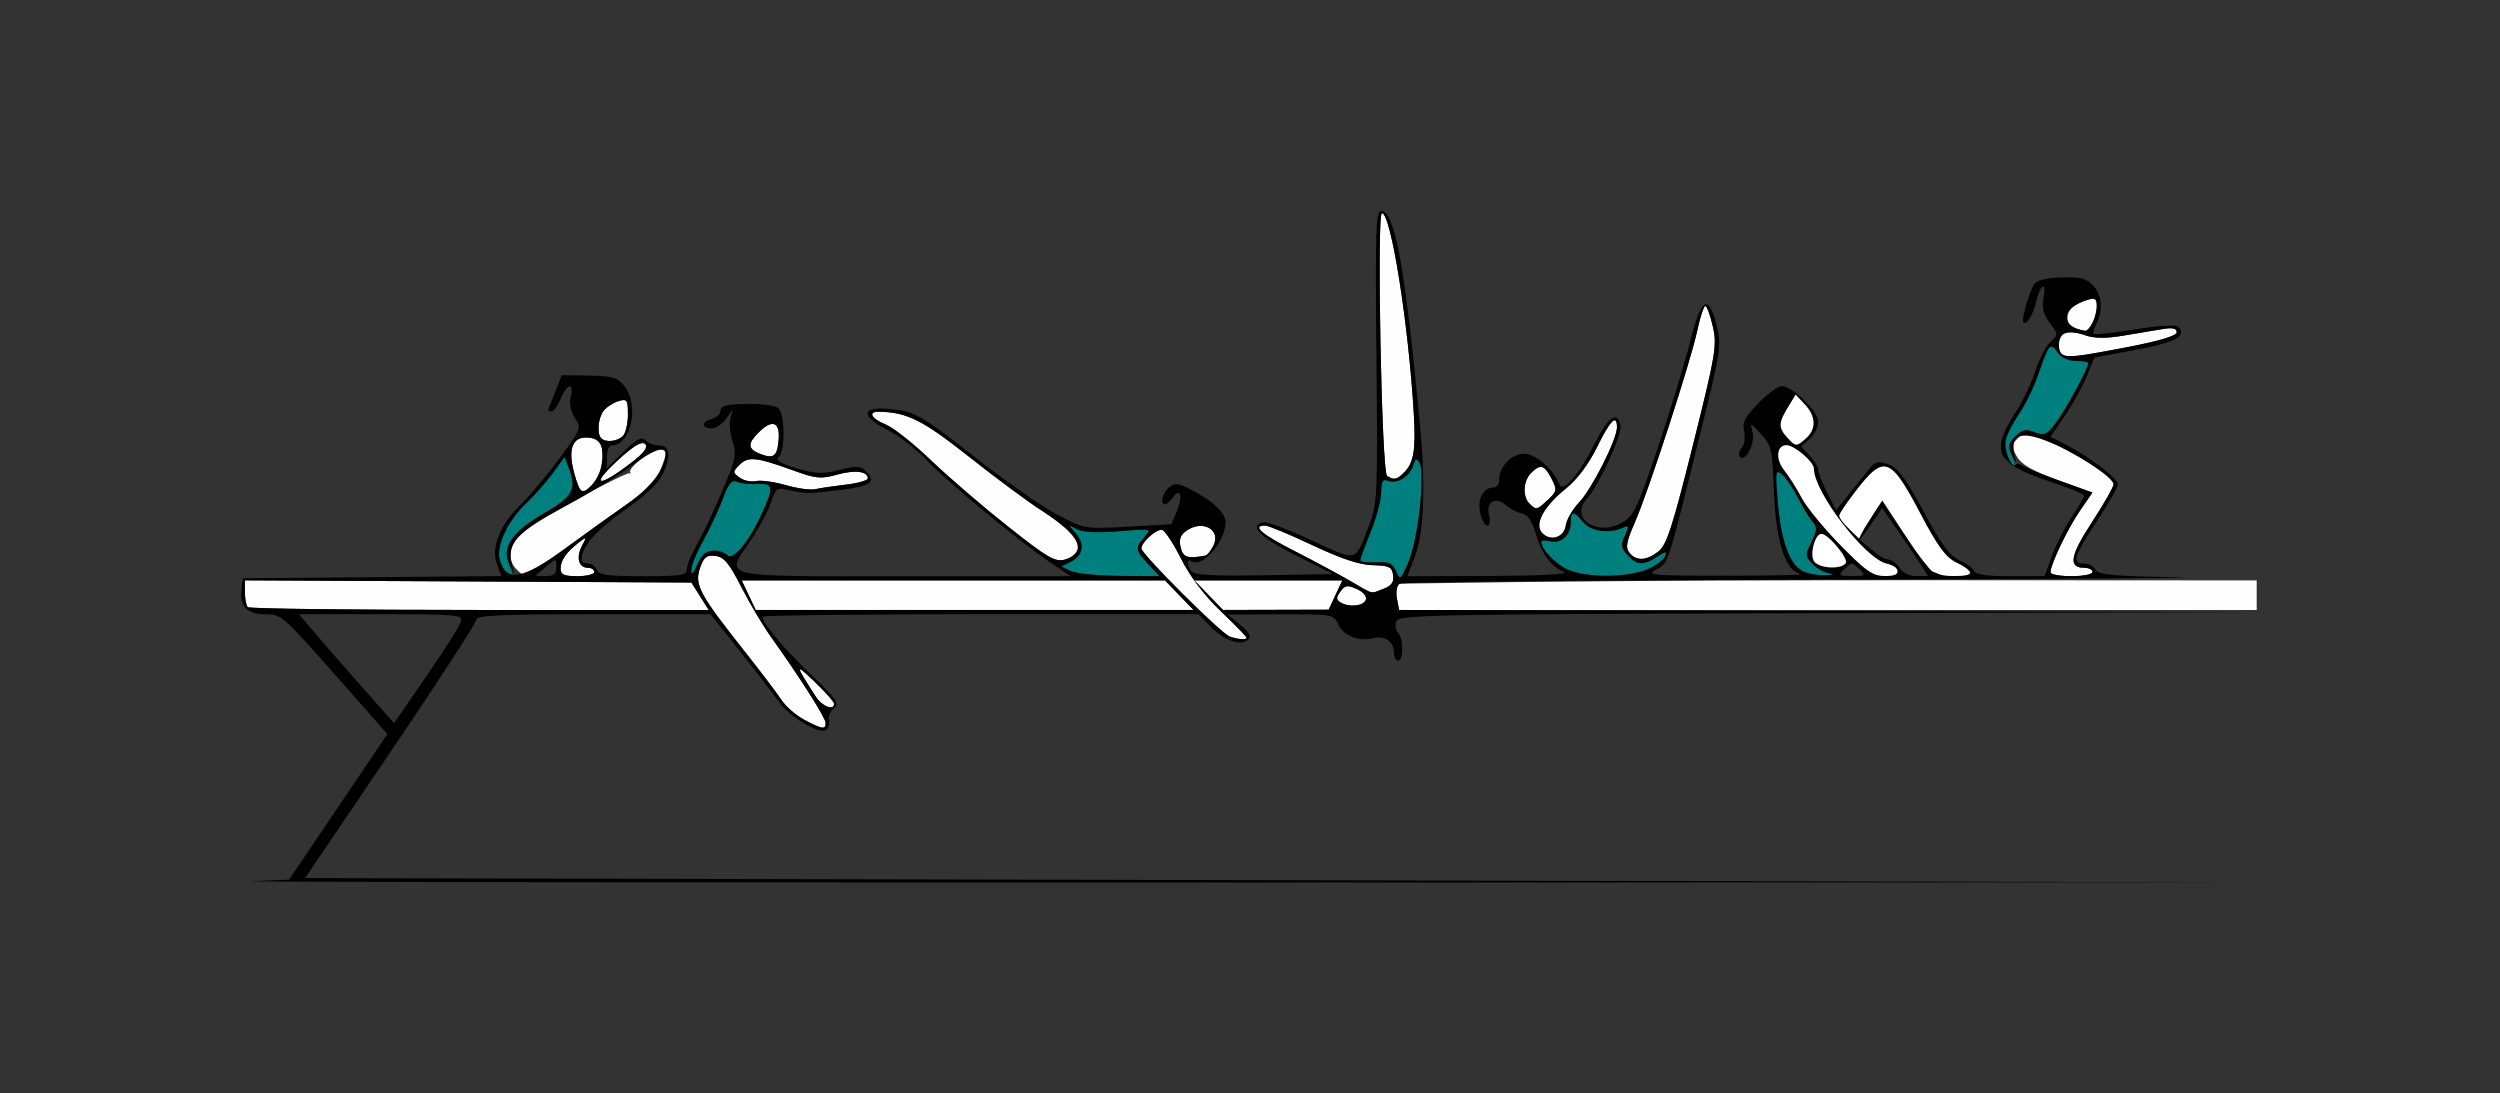 <?xml version="1.0" encoding="UTF-8" standalone="no"?>
<!-- Created with Inkscape (http://www.inkscape.org/) -->

<svg
   xmlns:dc="http://purl.org/dc/elements/1.1/"
   xmlns:cc="http://creativecommons.org/ns#"
   xmlns:rdf="http://www.w3.org/1999/02/22-rdf-syntax-ns#"
   xmlns:svg="http://www.w3.org/2000/svg"
   xmlns="http://www.w3.org/2000/svg"
   xmlns:sodipodi="http://sodipodi.sourceforge.net/DTD/sodipodi-0.dtd"
   xmlns:inkscape="http://www.inkscape.org/namespaces/inkscape"
   id="svg3364"
   version="1.1"
   inkscape:version="0.91 r13725"
   width="555.14"
   height="242.812"
   viewBox="0 0 555.14 242.812"
   sodipodi:docname="bb620102.svg">
  <rect x="0" y="0" width="555.14" height="242.812" fill="#333333" stroke="none"/>
  <defs
     id="defs3368" />
  <sodipodi:namedview
     pagecolor="#a0a0a0"
     bordercolor="#666666"
     borderopacity="1"
     objecttolerance="10"
     gridtolerance="10"
     guidetolerance="10"
     inkscape:pageopacity="0"
     inkscape:pageshadow="2"
     inkscape:window-width="1543"
     inkscape:window-height="803"
     id="namedview3366"
     showgrid="false"
     inkscape:zoom="0.79609035"
     inkscape:cx="402.51012"
     inkscape:cy="324.42832"
     inkscape:window-x="0"
     inkscape:window-y="0"
     inkscape:window-maximized="0"
     inkscape:current-layer="svg3364" />
  <g
     id="g4224"
     transform="translate(-3.1143807e-6,-2.3358933e-5)">
    <path
       style="fill:#fefefe"
       d="m 178.591,159.829 c -1.851,-0.981 -4.134,-2.966 -5.074,-4.412 -0.94,-1.445 -4.716,-6.425 -8.392,-11.065 -9.818,-12.395 -10.963,-14.546 -9.692,-18.203 0.852,-2.451 1.473,-2.942 3.426,-2.708 1.907,0.229 3.057,1.603 5.732,6.849 1.84,3.61 4.818,8.624 6.617,11.144 6.481,9.076 12.115,17.941 12.132,19.09 0.023,1.546 -0.73,1.436 -4.749,-0.695 z m 2.538,-5.164 c -4.633,-7.194 -4.659,-7.506 -0.277,-3.32 2.406,2.299 4.375,4.514 4.375,4.922 0,1.644 -2.683,0.596 -4.098,-1.601 z m 91.949,-13.305 c -1.978,-0.707 -19.626,-18.313 -19.626,-19.579 0,-1.321 3.067,-4.147 4.501,-4.147 0.596,0 2.514,2.848 4.264,6.328 2.056,4.09 5.2,8.258 8.89,11.785 3.14,3.001 5.71,5.638 5.71,5.859 0,0.521 -1.951,0.392 -3.738,-0.247 z M 55.009,134.821 c -0.343,-0.344 -0.623,-1.824 -0.623,-3.289 l 0,-2.664 49.571,0.243 49.571,0.243 1.923,3.047 1.923,3.047 -50.871,0 c -27.979,0 -51.151,-0.281 -51.494,-0.625 z m 111.247,-2.656 -1.56,-3.281 46.998,0 46.998,0 3.17,3.281 3.17,3.281 -48.608,0 -48.608,0 z m 102.148,0 -3.17,-3.281 16.42,0 16.42,0 -1.517,3.251 -1.517,3.251 -11.733,0.031 -11.733,0.03 -3.17,-3.281 z m 41.783,0.706 c -0.277,-1.454 -0.019,-2.877 0.592,-3.267 67.103,-1.053 118.229,-0.709 190.335,-0.72 l 0,3.281 0,3.281 -95.218,0 -95.218,0 -0.491,-2.576 z m -12.577,0.865 c -0.931,-0.593 -0.923,-1.08 0.038,-2.399 1.025,-1.406 1.575,-1.486 3.664,-0.531 1.475,0.674 2.261,1.639 1.965,2.413 -0.538,1.406 -3.804,1.704 -5.667,0.517 z m 2.103,-4.797 c -2.57,-1.492 -8.143,-4.48 -12.383,-6.639 -7.217,-3.675 -9.429,-5.604 -6.425,-5.604 0.707,0 5.438,1.961 10.514,4.358 6.395,3.02 10.52,4.387 13.435,4.453 3.614,0.082 4.248,0.392 4.504,2.203 0.221,1.558 -0.344,2.353 -2.164,3.047 -2.988,1.14 -1.954,1.391 -7.481,-1.818 z m -184.98,-2.466 c -2.903,-2.912 -1.109,-7.457 4.14,-10.488 9.851,-5.687 20.511,-11.229 20.975,-10.903 0.285,0.2 0.332,0.106 0.103,-0.209 -0.626,-0.864 4.672,-5.052 6.392,-5.052 1.841,0 1.87,0.762 0.18,4.807 -0.859,2.056 -3.392,4.604 -7.243,7.286 -3.257,2.268 -9.545,6.804 -13.973,10.078 -4.428,3.275 -8.288,5.954 -8.578,5.954 -0.29,0 -1.188,-0.663 -1.995,-1.473 z m 9.746,-0.223 c 0,-1.842 1.325,-3.721 4.125,-5.85 1.689,-1.284 1.724,-1.238 0.629,0.822 -1.357,2.553 -0.745,4.849 1.292,4.849 0.787,0 1.431,0.422 1.431,0.938 0,0.516 -1.682,0.938 -3.738,0.938 -2.984,0 -3.738,-0.342 -3.738,-1.696 z m 330.841,0.836 c 0,-1.732 3.786,-9.654 6.516,-13.634 l 2.806,-4.091 -7.698,-2.776 c -5.652,-2.038 -8.069,-3.424 -9.091,-5.214 -1.244,-2.178 -1.235,-2.597 0.086,-3.922 1.349,-1.353 1.916,-1.317 6.449,0.411 5.915,2.255 14.951,8.087 14.951,9.65 0,0.609 -2.151,4.394 -4.779,8.411 -4.862,7.429 -5.343,10.15 -1.792,10.15 1.044,0 1.898,0.422 1.898,0.938 0,0.516 -2.103,0.938 -4.673,0.938 -2.57,0 -4.673,-0.387 -4.673,-0.86 z M 223.845,116.936 c -5.562,-4.4 -13.268,-11.025 -17.123,-14.723 -3.855,-3.698 -8.376,-7.276 -10.047,-7.952 -3.276,-1.326 -4.055,-2.902 -1.402,-2.836 6.223,0.155 9.602,1.852 19.886,9.985 5.897,4.663 13.034,9.96 15.861,11.77 8.808,5.641 10.777,9.653 5.441,11.085 -2.175,0.584 -3.828,-0.376 -12.617,-7.329 z m 38.333,4.644 c -0.424,-1.693 -0.105,-2.719 1.127,-3.623 3.718,-2.727 8.038,-0.329 6.066,3.367 -0.568,1.064 -1.333,1.989 -1.7,2.055 -4.043,0.724 -4.935,0.432 -5.493,-1.799 z m 99.676,1.2 c -0.958,-1.158 -0.742,-2.399 1.181,-6.797 3.055,-6.984 12.392,-35.697 13.868,-42.646 0.63,-2.965 1.426,-5.391 1.77,-5.391 0.344,0 1.095,2.04 1.668,4.533 0.97,4.213 0.658,6.075 -4.423,26.412 -4.539,18.171 -5.837,22.166 -7.658,23.571 -2.692,2.077 -4.862,2.184 -6.407,0.317 z m -19.524,-4.565 c -1.618,-1.956 0.548,-5.841 5.468,-9.807 2.432,-1.961 4.99,-5.379 6.839,-9.141 2.952,-6.006 4.423,-7.458 4.421,-4.368 -9.4e-4,2.674 -5.514,13.603 -8.393,16.641 -1.466,1.547 -2.806,3.867 -2.977,5.156 -0.364,2.743 -3.589,3.657 -5.358,1.519 z m -2.71,-6.394 c -1.573,-1.578 -1.396,-5.028 0.347,-6.777 2.079,-2.086 2.962,-1.85 4.542,1.214 1.294,2.511 1.246,2.819 -0.737,4.688 -2.47,2.328 -2.663,2.368 -4.152,0.875 z m -212.151,-6.889 c -1.455,-5.456 -0.27,-8.168 3.382,-7.745 2.7,0.313 3.616,2.754 2.583,6.883 -0.553,2.209 -2.917,5.126 -4.155,5.126 -0.371,0 -1.186,-1.919 -1.811,-4.264 z m 47.011,2.793 c -2.57,-0.74 -5.551,-1.143 -6.625,-0.895 -1.073,0.248 -2.697,-0.096 -3.608,-0.764 -1.586,-1.163 -1.586,-1.286 -4e-4,-2.877 1.892,-1.898 3.752,-1.694 12.047,1.32 4.868,1.769 6.045,1.879 9.547,0.896 3.977,-1.117 6.863,-0.773 6.863,0.818 0,0.46 -2.208,1.09 -4.907,1.401 -2.699,0.311 -5.748,0.764 -6.776,1.006 -1.028,0.242 -3.972,-0.165 -6.542,-0.906 z m -40.997,-1.553 c 0.302,-0.656 2.411,-2.845 4.686,-4.863 2.833,-2.513 4.439,-3.365 5.097,-2.705 0.658,0.66 -0.162,1.847 -2.604,3.768 -4.758,3.742 -7.924,5.417 -7.179,3.8 z m 174.521,-0.505 c -1.202,-0.784 -2.322,-58.345 -1.135,-58.345 2.016,0 5.949,24.881 7.092,44.862 0.444,7.764 -0.037,10.595 -2.165,12.729 -1.633,1.638 -2.249,1.761 -3.792,0.754 z m -139.364,-4.94 c -2.594,-1.042 -2.654,-2.227 -0.234,-4.655 3.055,-3.065 4.834,-2.444 4.496,1.568 -0.319,3.784 -1.106,4.354 -4.262,3.087 z m -35.125,-3.405 c -1.02,-1.024 -0.709,-4.533 0.545,-6.132 0.643,-0.82 2.114,-1.773 3.271,-2.117 1.926,-0.574 2.103,-0.322 2.103,2.999 0,1.994 -0.505,4.132 -1.121,4.751 -1.222,1.226 -3.806,1.495 -4.798,0.5 z m 324.299,-18.75 c -1.135,-1.139 -0.646,-4.113 0.767,-4.656 0.765,-0.294 2.733,-0.065 4.375,0.509 2.124,0.743 4.621,0.767 8.657,0.084 3.119,-0.528 7.039,-1.184 8.709,-1.459 2.12,-0.349 3.037,-0.133 3.036,0.715 -8.6e-4,0.805 -3.701,1.926 -10.981,3.326 -11.793,2.268 -13.597,2.451 -14.563,1.483 z m 2.882,-5.646 c -1.893,-0.496 -2.176,-3.378 -0.467,-4.749 0.643,-0.516 2.114,-1.229 3.271,-1.584 1.725,-0.53 2.103,-0.287 2.103,1.353 0,2.28 -1.604,5.68 -2.603,5.518 -0.367,-0.06 -1.404,-0.302 -2.304,-0.537 z"
       id="path3382"
       inkscape:connector-curvature="0"
       sodipodi:nodetypes="ssssssscsssssssssssssscccccssccccccccccccccccccccccccccccssssssssscsssssssssssssssssssssscsscsssssssssssssssssscsssssssssssscssssssssssssssscsssssssssssssssssssssssssssssssssssssssss" />
    <path
       style="fill:#007f7f"
       d="m 309.983,126.836 c -0.774,-1.779 -1.575,-2.133 -4.439,-1.964 -1.922,0.113 -3.493,-0.097 -3.49,-0.469 0.003,-0.371 1.044,-3.206 2.314,-6.3 1.27,-3.094 2.32,-7.041 2.332,-8.772 0.017,-2.472 0.337,-3.026 1.492,-2.581 2.022,0.778 4.815,-0.886 5.588,-3.329 0.562,-1.775 0.749,-1.837 1.496,-0.498 1.265,2.267 -0.489,17.293 -2.572,22.039 -1.704,3.882 -1.814,3.958 -2.72,1.875 z m -197.346,0.384 c -3.676,-2.345 -1.474,-10.19 4.4,-15.679 1.655,-1.547 4.208,-4.445 5.673,-6.441 l 2.664,-3.629 0.997,2.63 c 1.733,4.573 0.823,6.193 -5.561,9.89 -6.996,4.052 -9.258,7.357 -7.759,11.339 0.542,1.44 0.916,2.611 0.833,2.603 -0.084,-0.008 -0.645,-0.329 -1.247,-0.713 z m 40.85,-0.565 c -0.02,-0.968 1.171,-3.922 2.648,-6.562 1.476,-2.641 3.434,-6.826 4.35,-9.3 1.293,-3.492 1.999,-4.348 3.157,-3.828 0.82,0.368 2.858,0.6 4.529,0.514 3.582,-0.184 3.716,0.595 1.101,6.379 -2.818,6.232 -6.467,10.722 -7.704,9.481 -2.113,-2.119 -5.348,-1.142 -6.723,2.03 -0.867,2 -1.333,2.442 -1.357,1.286 z m 84.304,0.146 -2.108,-1.02 2.099,-1.05 c 2.751,-1.376 3.167,-3.949 1.03,-6.365 -1.687,-1.907 -1.682,-1.923 0.313,-0.874 1.329,0.699 4.556,0.86 9.346,0.466 7.235,-0.595 7.297,-0.582 5.68,1.252 -2.163,2.451 -2.082,3.01 0.876,6.108 l 2.511,2.629 -8.82,-0.064 c -4.851,-0.035 -9.768,-0.522 -10.927,-1.083 z m 110.357,-0.31 c -2.686,-1.18 -5.913,-4.544 -5.913,-6.165 0,-0.353 0.843,-0.42 1.874,-0.15 2.462,0.646 4.668,-1.275 4.668,-4.063 0,-2.753 0.636,-2.806 2.717,-0.228 1.678,2.078 5.741,2.699 8.762,1.338 1.501,-0.676 1.556,-0.508 0.553,1.702 -0.939,2.068 -0.848,2.746 0.581,4.331 2.055,2.277 3.546,2.358 6.594,0.354 1.906,-1.252 2.226,-1.28 1.795,-0.154 -1.54,4.025 -15.062,5.922 -21.632,3.035 z m 97.779,-24.881 c -1.33,-2.493 -0.647,-5.188 2.49,-9.825 1.37,-2.025 3.253,-5.904 4.185,-8.621 2.342,-6.828 2.691,-7.234 4.27,-4.973 0.851,1.218 2.384,1.944 4.108,1.944 1.513,0 2.751,0.225 2.751,0.5 0,1.114 -5.089,10.479 -7.214,13.277 -2.01,2.645 -2.561,2.888 -4.708,2.069 -1.975,-0.753 -2.782,-0.575 -4.301,0.949 -1.587,1.592 -1.706,2.237 -0.787,4.259 1.302,2.866 0.686,3.193 -0.793,0.421 z"
       id="path3378"
       inkscape:connector-curvature="0"
       sodipodi:nodetypes="sscsssssssssscssscscssssssscccsssssscsccssssssssssssssssssssss" />
    <path
       style="fill:#000000"
       d="m 306.711,46.854 c -1.21,0 -1.349,4.19 -1.07,32.344 0.307,31 0.24,32.558 -1.639,37.5 -3.143,8.268 -2.435,8.084 -12.734,3.289 -5.07,-2.361 -9.869,-4.168 -10.666,-4.014 -3.44,0.665 -0.954,3.258 6.961,7.256 l 8.412,4.25 -15.352,0.258 c -11.655,0.196 -15.531,-0.029 -16.105,-0.938 -1.045,-1.652 -0.975,-2.831 0.129,-2.146 2.385,1.479 7.496,-4.441 7.496,-8.684 0,-2.069 -2.85,-4.767 -7.639,-7.23 -2.863,-1.473 -3.677,-1.562 -4.906,-0.539 -1.449,1.206 -2.046,3.811 -0.875,3.811 0.329,0 1.106,-0.697 1.727,-1.549 1.684,-2.311 2.263,-0.28 0.869,3.049 l -1.217,2.908 -9.635,0.533 c -9.599,0.532 -9.653,0.523 -15.707,-2.666 -3.341,-1.76 -11.662,-7.58 -18.49,-12.934 -10.92,-8.562 -12.976,-9.809 -17.086,-10.355 -7.826,-1.041 -8.774,1.053 -2.041,4.512 2.442,1.254 6.331,4.259 8.645,6.676 4.832,5.05 20.488,18.016 27.324,22.631 l 4.641,3.133 -37.01,0 c -42.276,0 -39.807,0.607 -33.82,-8.316 1.754,-2.615 3.686,-6.27 4.295,-8.119 1.042,-3.166 1.28,-3.322 4.055,-2.658 3.39,0.811 4.683,0.794 12.086,-0.164 6.002,-0.777 7.23,-1.755 5.008,-3.984 -1.29,-1.294 -2.102,-1.342 -5.951,-0.355 -3.738,0.958 -5.269,0.9 -9.48,-0.357 -3.719,-1.111 -4.751,-1.774 -3.973,-2.555 1.445,-1.449 1.331,-9.592 -0.152,-10.826 -0.662,-0.551 -3.817,-0.965 -7.01,-0.92 -4.414,0.063 -5.805,0.408 -5.805,1.443 0,0.749 -0.841,1.582 -1.869,1.852 -2.364,0.62 -2.446,2.148 -0.115,2.148 0.965,0 2.408,-0.949 3.205,-2.109 l 1.449,-2.109 -0.502,2.08 c -0.276,1.144 -0.031,3.435 0.545,5.092 0.927,2.669 0.657,3.929 -2.365,11.045 -1.876,4.418 -4.405,9.757 -5.619,11.865 -1.214,2.108 -2.207,4.534 -2.207,5.391 0,1.353 -1.281,1.559 -9.713,1.559 -7.772,0 -9.82,-0.281 -10.25,-1.406 -0.296,-0.773 -1.182,-1.406 -1.969,-1.406 -0.787,0 -1.432,-0.403 -1.432,-0.895 0,-2.859 3.075,-6.393 9.543,-10.965 5.244,-3.707 7.72,-6.136 8.73,-8.562 1.623,-3.896 1.214,-5.828 -1.234,-5.828 -0.941,0 -2.218,-0.507 -2.836,-1.127 -0.874,-0.877 -1.95,-0.316 -4.859,2.533 l -3.736,3.66 0,-2.533 c 0,-1.394 0.492,-2.533 1.094,-2.533 4.312,0 6.185,-8.973 2.758,-13.219 -1.492,-1.848 -2.672,-2.191 -7.82,-2.273 l -6.062,-0.098 -1.287,3.342 c -0.709,1.838 -1.432,3.658 -1.605,4.045 -0.174,0.387 0.087,0.703 0.582,0.703 0.494,0 1.422,-1.266 2.061,-2.812 1.406,-3.405 3.074,-3.748 2.252,-0.463 -0.368,1.471 -0.019,3.222 0.932,4.678 1.483,2.27 1.398,2.489 -3.535,9.133 -2.78,3.744 -6.524,8.215 -8.32,9.936 -4.662,4.466 -6.784,9.545 -5.514,13.201 l 0.996,2.863 -28.686,0.248 -28.686,0.248 -0.301,2.635 c -0.407,3.565 1.293,5.334 5.127,5.334 3.787,0 3.813,0.021 16.982,14.943 l 10.293,11.662 -10.91,16.17 -10.91,16.17 -8.412,0.332 c -4.626,0.183 93.785,0.315 218.691,0.295 l 227.104,-0.035 -216.916,-0.473 -216.914,-0.471 19.018,-28.094 c 10.46,-15.451 19.018,-28.634 19.018,-29.297 0,-0.953 5.441,-1.203 25.996,-1.203 l 25.994,0 6.516,8.201 c 3.583,4.512 7.483,9.584 8.664,11.271 2.301,3.287 8.911,7.231 10.484,6.256 0.525,-0.325 0.81,-1.29 0.635,-2.145 -0.176,-0.854 0.327,-2.089 1.117,-2.742 1.243,-1.029 0.55,-2.034 -5.17,-7.5 -5.995,-5.729 -10.684,-11.34 -10.684,-12.785 0,-0.307 21.789,-0.557 48.422,-0.557 l 48.424,0 2.613,2.736 c 2.942,3.081 6.845,4.439 8.367,2.912 0.729,-0.731 0.23,-1.658 -1.771,-3.299 l -2.785,-2.283 11.766,-0.033 c 11.623,-0.033 11.78,-0.006 12.82,2.283 1.142,2.515 4.615,3.835 7.857,2.984 2.446,-0.642 4.473,0.83 4.473,3.25 0,0.968 0.422,1.762 0.936,1.762 1.232,0 1.206,-4.977 -0.031,-6.219 -0.531,-0.533 -0.696,-1.672 -0.367,-2.531 0.552,-1.443 7.939,-1.581 96.059,-1.793 l 95.461,-0.23 -95.453,-0.242 -95.453,-0.244 -0.488,-2.572 c -0.276,-1.45 -0.019,-2.872 0.592,-3.262 0.596,-0.38 43.77,-0.793 95.943,-0.918 52.173,-0.125 86.879,-0.351 77.127,-0.504 -14.463,-0.227 -17.874,-0.533 -18.504,-1.662 -0.425,-0.762 -1.593,-1.385 -2.596,-1.385 -2.764,0 -2.247,-1.695 2.852,-9.375 2.567,-3.867 4.669,-7.556 4.67,-8.197 0.003,-1.32 -6.189,-6.071 -11.449,-8.785 l -3.506,-1.809 3.15,-4.592 c 1.732,-2.526 3.928,-6.48 4.879,-8.787 l 1.729,-4.195 9.258,-1.74 c 8.833,-1.66 11.375,-3.038 9.35,-5.07 -0.522,-0.524 -4.287,-0.305 -9.6,0.557 -4.808,0.78 -8.928,1.233 -9.154,1.006 -0.227,-0.227 0.042,-1.267 0.598,-2.309 1.561,-2.926 1.201,-6.514 -0.861,-8.582 -1.502,-1.507 -2.912,-1.831 -7.143,-1.641 -3.579,0.161 -5.487,0.69 -5.947,1.645 -1.403,2.909 -2.745,7.863 -2.262,8.348 0.718,0.721 2.225,-1.814 2.883,-4.852 0.309,-1.429 0.923,-2.821 1.363,-3.094 0.44,-0.273 0.537,0.819 0.217,2.426 -0.429,2.151 -0.069,3.619 1.367,5.568 1.917,2.601 1.92,2.677 0.168,4.268 -0.981,0.89 -2.482,3.783 -3.338,6.43 -0.856,2.646 -2.783,6.702 -4.281,9.012 -5.763,8.884 -4.575,11.476 7.043,15.393 4.435,1.495 8.061,2.972 8.059,3.281 -0.002,0.31 -1.259,2.461 -2.793,4.781 -1.534,2.32 -3.509,6.223 -4.387,8.672 l -1.598,4.455 -5.889,0 c -2.854,0 -8.971,0.093 -9.756,-1.078 -1.62,0.729 0.657,1.469 -1.143,1.472 -2.102,-0.003 -4.165,-0.521 -5.984,-1.5 l 0.684,1.104 -9.771,0 -9.77,0 0.002,-0.002 c -1.631,0.259 -3.298,0.392 -4.971,0.398 -2.37,-0.003 -4.725,-0.261 -6.979,-0.766 -3.165,0.14 -8.757,0.245 -15.68,0.258 -17.798,0.033 -19.39,-0.091 -17.09,-1.344 2.88,-1.568 2.451,-0.267 9.584,-29.012 4.914,-19.803 5.07,-20.812 3.914,-25.312 -1.821,-7.091 -3.433,-6.063 -5.879,3.75 -1.157,4.641 -4.37,15.185 -7.143,23.432 -4.488,13.35 -5.357,15.177 -7.918,16.678 -5.527,3.238 -11.845,-1.009 -7.852,-5.277 2.551,-2.727 7.841,-14.224 7.457,-16.209 -0.675,-3.492 -2.692,-2.078 -5.77,4.047 -3.449,6.865 -7.115,11.04 -7.848,8.936 -1.111,-3.191 -5.203,-6.762 -7.748,-6.762 -2.845,0 -5.578,2.856 -5.578,5.832 1e-5,0.917 -0.579,1.668 -1.287,1.668 -2.252,0 -3.592,2.554 -2.928,5.586 0.343,1.568 1.057,2.852 1.586,2.852 0.561,0 0.716,-0.985 0.371,-2.365 -0.734,-2.934 1.581,-4.151 3.928,-2.064 0.88,0.783 2.423,1.575 3.43,1.76 1.244,0.229 2.211,1.655 3.02,4.455 1.293,4.481 3.444,7.378 6.367,8.578 1.068,0.438 -6.007,0.792 -16.5,0.826 l -18.367,0.061 1.713,-4.523 c 1.986,-5.242 2.374,-15.71 1.088,-29.227 -3.332,-35.001 -5.573,-47.344 -8.6,-47.344 z m 0.156,0.469 c 2.016,0 5.949,24.88 7.092,44.861 0.444,7.764 -0.037,10.595 -2.164,12.729 -1.633,1.638 -2.25,1.76 -3.793,0.754 -1.202,-0.784 -2.322,-58.344 -1.135,-58.344 z M 464.84,66.344 c 0.599,0.05 0.762,0.525 0.762,1.602 0,1.1 -0.437,2.815 -0.969,3.812 -0.532,0.997 -1.267,1.765 -1.635,1.705 -5.669,-0.923 -5.367,-5.067 0.5,-6.871 0.431,-0.133 0.779,-0.218 1.057,-0.244 0.104,-0.01 0.2,-0.011 0.285,-0.004 z m -86.166,1.602 c 0.344,10e-7 1.094,2.04 1.668,4.533 0.97,4.213 0.657,6.077 -4.424,26.414 -4.539,18.171 -5.837,22.165 -7.658,23.57 -2.692,2.077 -4.861,2.184 -6.406,0.316 -0.958,-1.158 -0.742,-2.399 1.182,-6.797 3.055,-6.984 12.392,-35.698 13.867,-42.646 0.63,-2.965 1.428,-5.391 1.771,-5.391 z m 103.016,4.949 c 1.152,-0.047 1.667,0.233 1.666,0.869 -8.6e-4,0.805 -3.7,1.924 -10.98,3.324 -14.579,2.803 -15.186,2.768 -15.186,-0.891 0,-2.366 2.167,-3.032 5.766,-1.773 2.124,0.743 4.621,0.767 8.656,0.084 3.119,-0.528 7.038,-1.184 8.709,-1.459 0.53,-0.087 0.985,-0.139 1.369,-0.154 z m -26.035,4.072 c 0.352,0.071 0.725,0.516 1.219,1.223 0.851,1.218 2.384,1.943 4.107,1.943 1.513,10e-7 2.752,0.225 2.752,0.5 0,1.114 -5.089,10.479 -7.215,13.277 -2.01,2.645 -2.56,2.889 -4.707,2.07 -1.974,-0.753 -2.783,-0.575 -4.297,0.943 -1.557,1.562 -1.688,2.225 -0.793,4.023 1.061,2.132 1.068,2.13 0.57,-0.258 -0.855,-4.108 1.406,-4.998 7.146,-2.811 5.874,2.239 14.902,8.075 14.902,9.633 0,0.609 -2.153,4.394 -4.781,8.41 -4.862,7.429 -5.342,10.148 -1.791,10.148 1.044,0 1.898,0.422 1.898,0.938 0,0.516 -2.102,0.938 -4.672,0.938 -2.57,0 -4.674,-0.387 -4.674,-0.859 0,-1.73 3.785,-9.652 6.512,-13.627 l 2.801,-4.084 -7.227,-2.592 c -3.975,-1.425 -7.685,-2.937 -8.246,-3.361 -0.561,-0.424 -1.264,-0.528 -1.561,-0.23 -0.98,0.983 -2.728,-3.504 -2.195,-5.635 0.288,-1.15 1.644,-3.749 3.014,-5.773 1.37,-2.025 3.254,-5.904 4.186,-8.621 1.61,-4.694 2.277,-6.352 3.051,-6.195 z M 138.471,88.832 c 0.862,-0.015 0.961,0.748 0.961,3.238 0,1.994 -0.504,4.133 -1.121,4.752 -1.222,1.226 -3.805,1.495 -4.797,0.5 -1.02,-1.024 -0.709,-4.533 0.545,-6.133 0.643,-0.82 2.115,-1.773 3.271,-2.117 0.481,-0.143 0.853,-0.235 1.141,-0.24 z m 56.803,2.592 c 6.223,0.155 9.602,1.853 19.887,9.986 5.897,4.663 13.034,9.959 15.861,11.77 6.235,3.993 8.679,6.587 8.26,8.77 -0.174,0.904 -1.444,1.945 -2.82,2.314 -2.175,0.584 -3.826,-0.376 -12.615,-7.328 -5.562,-4.4 -13.268,-11.025 -17.123,-14.723 -3.855,-3.698 -8.376,-7.277 -10.047,-7.953 -3.276,-1.326 -4.055,-2.902 -1.402,-2.836 z m 163.354,1.91 c 0.287,0.078 0.432,0.599 0.432,1.564 -10e-4,2.674 -5.515,13.603 -8.395,16.641 -1.466,1.547 -2.805,3.867 -2.977,5.156 -0.364,2.743 -3.588,3.658 -5.357,1.52 -1.618,-1.956 0.546,-5.841 5.467,-9.807 2.432,-1.961 4.991,-5.379 6.84,-9.141 2.03,-4.129 3.358,-6.105 3.99,-5.934 z m -187.016,0.807 c 1,0.058 1.479,1.241 1.289,3.498 -0.319,3.784 -1.106,4.355 -4.262,3.088 -2.594,-1.042 -2.654,-2.227 -0.234,-4.654 1.337,-1.341 2.429,-1.977 3.207,-1.932 z m -41.416,3.004 c 0.209,0.002 0.426,0.017 0.654,0.043 1.814,0.21 2.593,0.899 2.818,2.494 0.425,3.012 -0.487,6.276 -2.248,8.043 -2.208,2.215 -2.711,1.858 -3.951,-2.793 -1.364,-5.115 -0.408,-7.818 2.727,-7.787 z m 12.395,1.25 c 0.287,-0.026 0.511,0.044 0.676,0.209 0.658,0.66 -0.161,1.847 -2.604,3.768 -8.186,6.438 -10.053,5.642 -2.494,-1.062 2.125,-1.885 3.56,-2.835 4.422,-2.914 z m 4.408,1.412 c 0.545,0.01 0.846,0.284 0.846,0.838 0,3.284 -3.264,7.578 -8.564,11.27 -3.257,2.268 -9.496,6.734 -13.865,9.924 -9.569,6.987 -13.157,7.537 -14.486,2.223 -0.77,-3.076 1.936,-8.621 6.109,-12.521 1.655,-1.547 4.209,-4.444 5.674,-6.439 l 2.664,-3.629 0.996,2.629 c 1.749,4.614 0.835,6.201 -5.756,9.994 -6.984,4.019 -9.369,7.625 -7.475,11.309 l 1.068,2.074 -0.557,-2.178 c -1.181,-4.617 1.063,-7.052 11.875,-12.885 5.67,-3.059 12.369,-7.145 14.885,-9.078 3,-2.306 5.387,-3.552 6.586,-3.529 z m 20.254,2.158 c 1.745,0.043 4.375,0.849 9.041,2.545 4.868,1.769 6.045,1.878 9.547,0.895 3.977,-1.117 6.863,-0.773 6.863,0.818 0,0.46 -2.208,1.091 -4.906,1.402 -2.699,0.311 -5.747,0.764 -6.775,1.006 -1.028,0.242 -3.973,-0.166 -6.543,-0.906 -2.57,-0.74 -5.55,-1.143 -6.623,-0.895 -1.073,0.248 -2.698,-0.095 -3.609,-0.764 -1.586,-1.163 -1.585,-1.287 0,-2.877 0.828,-0.83 1.649,-1.258 3.006,-1.225 z m 147.205,0.037 c 0.21,-0.07 0.445,0.25 0.818,0.92 0.511,0.915 0.523,4.841 0.029,9.762 -0.454,4.527 -1.625,10.052 -2.602,12.277 -1.704,3.882 -1.814,3.958 -2.721,1.875 -0.774,-1.779 -1.574,-2.134 -4.438,-1.965 -1.922,0.113 -3.495,-0.098 -3.492,-0.469 0.002,-0.371 1.044,-3.207 2.314,-6.301 1.27,-3.094 2.32,-7.041 2.332,-8.771 0.017,-2.472 0.338,-3.026 1.492,-2.582 2.022,0.778 4.815,-0.885 5.588,-3.328 0.281,-0.887 0.467,-1.348 0.678,-1.418 z m 27.711,1.68 c 0.785,0.024 1.451,0.853 2.34,2.576 1.294,2.511 1.247,2.819 -0.736,4.688 -2.47,2.328 -2.664,2.368 -4.152,0.875 -1.573,-1.578 -1.395,-5.027 0.348,-6.775 0.91,-0.912 1.591,-1.382 2.201,-1.363 z m -178.941,3.154 c 0.133,0.019 0.271,0.064 0.416,0.129 0.82,0.368 2.857,0.599 4.527,0.514 3.582,-0.184 3.717,0.595 1.102,6.379 -2.818,6.232 -6.466,10.722 -7.703,9.48 -0.557,-0.559 -2.002,-1.018 -3.209,-1.018 -1.582,0 -2.564,0.85 -3.516,3.047 -0.867,2 -1.331,2.443 -1.355,1.287 -0.02,-0.968 1.17,-3.922 2.646,-6.562 1.476,-2.641 3.434,-6.825 4.35,-9.299 1.131,-3.055 1.814,-4.094 2.742,-3.957 z M 349.357,114 c 0.419,-0.035 1.098,0.596 2.139,1.885 1.678,2.078 5.74,2.699 8.762,1.338 1.501,-0.676 1.556,-0.508 0.553,1.701 -0.939,2.068 -0.848,2.747 0.582,4.332 2.055,2.277 3.546,2.357 6.594,0.354 1.906,-1.252 2.226,-1.28 1.795,-0.154 -0.288,0.754 -1.991,2.074 -3.785,2.932 -3.976,1.902 -13.628,1.957 -17.848,0.104 -2.686,-1.18 -5.912,-4.544 -5.912,-6.164 0,-0.353 0.842,-0.421 1.873,-0.15 2.462,0.646 4.668,-1.274 4.668,-4.062 0,-1.377 0.161,-2.078 0.58,-2.113 z m -68.453,2.695 c 0.707,0 5.438,1.963 10.514,4.359 6.395,3.02 10.521,4.387 13.436,4.453 3.614,0.082 4.247,0.392 4.504,2.203 0.221,1.558 -0.344,2.353 -2.164,3.047 -2.988,1.14 -1.954,1.391 -7.48,-1.818 -2.57,-1.492 -8.142,-4.48 -12.383,-6.639 -7.217,-3.675 -9.43,-5.605 -6.426,-5.605 z m -14.148,0.09 c 2.352,0.07 3.971,1.998 2.615,4.539 -0.568,1.064 -1.334,1.989 -1.701,2.055 -4.043,0.724 -4.934,0.432 -5.492,-1.799 -0.424,-1.693 -0.105,-2.72 1.127,-3.623 1.162,-0.852 2.382,-1.204 3.451,-1.172 z m -29.143,0.014 c 0.02,-0.007 0.051,-0.005 0.094,0.006 0.204,0.05 0.672,0.294 1.42,0.688 1.329,0.699 4.556,0.859 9.346,0.465 7.235,-0.595 7.297,-0.581 5.68,1.252 -2.163,2.451 -2.083,3.01 0.875,6.107 l 2.512,2.631 -8.82,-0.065 c -4.851,-0.035 -9.767,-0.521 -10.926,-1.082 l -2.109,-1.02 2.1,-1.051 c 2.751,-1.376 3.167,-3.949 1.029,-6.365 -0.923,-1.043 -1.338,-1.52 -1.199,-1.566 z m 20.34,0.836 c 0.596,0 2.512,2.848 4.262,6.328 2.056,4.09 5.201,8.257 8.891,11.783 3.14,3.001 5.711,5.638 5.711,5.859 0,0.521 -1.951,0.393 -3.738,-0.246 -1.978,-0.707 -19.627,-18.312 -19.627,-19.578 0,-1.321 3.068,-4.146 4.502,-4.146 z m -128.023,1.902 c 0.163,0.034 -0.099,0.559 -0.697,1.686 -1.357,2.553 -0.744,4.848 1.293,4.848 0.787,0 1.43,0.422 1.43,0.938 0,0.516 -1.682,0.938 -3.738,0.938 -2.984,0 -3.738,-0.342 -3.738,-1.695 0,-1.842 1.325,-3.72 4.125,-5.85 0.633,-0.482 1.035,-0.776 1.23,-0.848 0.041,-0.015 0.072,-0.02 0.096,-0.016 z m 28.256,3.854 c 0.206,0.004 0.43,0.021 0.674,0.051 1.907,0.229 3.058,1.604 5.732,6.85 1.84,3.61 4.818,8.623 6.617,11.143 6.481,9.076 12.114,17.943 12.131,19.092 0.023,1.546 -0.728,1.436 -4.748,-0.695 -1.851,-0.981 -4.134,-2.967 -5.074,-4.412 -0.94,-1.445 -4.717,-6.424 -8.393,-11.064 -9.818,-12.395 -10.962,-14.548 -9.691,-18.205 0.745,-2.145 1.313,-2.787 2.752,-2.758 z m -34.914,1.006 c 0.266,0.031 0.273,0.531 0.273,1.529 0,1.564 -0.563,2.02 -2.492,2.02 -1.371,0 -2.318,-0.11 -2.104,-0.244 0.214,-0.134 1.336,-1.043 2.492,-2.02 1.039,-0.877 1.564,-1.316 1.83,-1.285 z m -68.887,4.471 49.572,0.242 49.57,0.244 1.922,3.047 1.924,3.047 -50.871,0 c -27.979,0 -51.151,-0.281 -51.494,-0.625 -0.343,-0.344 -0.623,-1.826 -0.623,-3.291 z m 210.85,0.016 16.42,0 16.42,0 -1.518,3.252 -1.518,3.25 -11.732,0.031 -11.732,0.029 -3.17,-3.281 z m -100.537,0.002 46.996,0 46.998,0 3.172,3.281 3.17,3.281 -48.609,0 -48.607,0 -1.561,-3.281 z m 134.809,1.299 c 0.457,0.052 1.023,0.265 1.807,0.623 1.475,0.674 2.261,1.639 1.965,2.412 -0.538,1.406 -3.805,1.704 -5.668,0.518 -0.931,-0.593 -0.922,-1.08 0.039,-2.398 0.641,-0.879 1.096,-1.24 1.857,-1.154 z m -233.107,6.201 18.205,0 c 16.885,0 18.173,0.119 17.758,1.641 -0.246,0.902 -3.694,6.347 -7.662,12.1 l -7.215,10.459 -7.904,-8.947 c -4.347,-4.921 -9.092,-10.365 -10.543,-12.1 z m 111.25,12.248 c 0.213,-0.09 1.286,0.88 3.203,2.711 2.406,2.299 4.375,4.514 4.375,4.922 0,1.644 -2.683,0.598 -4.098,-1.6 -2.606,-4.047 -3.754,-5.917 -3.48,-6.033 z"
       id="path3376"
       inkscape:connector-curvature="0"
       sodipodi:nodetypes="ssssccccssssssscccsssssccsssssssssssssscccssssssssssssccsssccccsssssscccccscccccsccccssccscsssssccscccsssssssccccsssssscccccccsscssssssssssssscsccscccccccccsssssssssssscsssssssscccssssscssssssssssssssssssssssssssssssssssssssssccccsssssssssssssssssssssscsssssssssssssssssscssssssssscccscccsssssscsssssssccsssscsccscssssssscssssssssssssssssssscsssssssssssscssscssssccccccscssssssscsssssscccssscssssccssccccccccssscccccccccccccccccccsssssscsssccccsssss" />
    <path
       id="path4194"
       d="m 395.623,85.729 c -0.816,0 -3.157,1.725 -5.203,3.834 -2.992,3.083 -3.605,4.294 -3.131,6.184 0.33,1.315 0.099,2.938 -0.523,3.688 -0.611,0.737 -0.805,1.646 -0.432,2.02 1.238,1.238 3.449,-2.961 2.84,-5.393 -0.582,-2.322 -0.581,-2.321 1.895,0.35 2.298,2.48 2.504,3.405 2.85,12.84 0.328,8.956 1.839,15.068 4.223,17.301 l 0.004,0.004 c 1.479,1.133 3.903,1.909 5.385,1.941 11.944,-0.026 24.144,-0.054 33.588,-0.082 1.343,-0.057 1.551,-0.657 1.4,-1.266 -0.063,-0.06 -0.096,-0.122 -0.096,-0.186 0,-0.524 -1.393,-1.616 -3.096,-2.428 -2.432,-1.16 -4.192,-3.516 -8.203,-10.98 -3.991,-7.426 -5.692,-9.71 -7.783,-10.443 -2.245,-0.787 -2.925,-0.632 -4.219,0.969 -0.848,1.05 -2.861,3.554 -4.473,5.564 l -2.93,3.656 -1.992,-3.906 c -1.096,-2.148 -1.992,-4.421 -1.992,-5.053 0,-0.632 -0.849,-2.054 -1.889,-3.16 l -1.891,-2.012 1.891,-1.709 c 1.039,-0.941 1.889,-2.657 1.889,-3.812 0,-2.333 -5.722,-7.92 -8.111,-7.92 z m 22.316,27.078 3.451,4.977 c 1.898,2.737 4.195,6.137 5.105,7.555 l 1.656,2.578 -2.607,0 c -1.593,0 -3.064,-0.73 -3.779,-1.875 -0.644,-1.031 -1.922,-1.875 -2.84,-1.875 -0.819,0 -3.476,-2.097 -5.916,-4.367 0.534,-0.604 1.57,-2.05 2.514,-3.439 l 2.416,-3.553 z m -6.705,12.363 c 0.424,0 0.848,0.38 1.607,1.139 1.518,1.518 1.428,1.607 -1.607,1.607 -3.036,0 -3.125,-0.089 -1.607,-1.607 0.759,-0.759 1.183,-1.139 1.607,-1.139 z"
       style="fill:#000000"
       inkscape:connector-curvature="0" />
    <path
       inkscape:connector-curvature="0"
       id="path3471"
       d="m 400.316,126.815 c -2.895,-1.401 -4.817,-6.707 -5.531,-15.268 -0.577,-6.916 -0.507,-7.367 0.951,-6.156 0.865,0.718 2.435,3.021 3.489,5.118 1.054,2.097 2.502,4.481 3.218,5.299 1.115,1.272 1.086,1.92 -0.205,4.508 -1.397,2.8 -1.39,3.152 0.093,4.79 0.88,0.972 2.505,1.945 3.612,2.161 1.401,0.274 1.159,0.413 -0.801,0.458 -1.547,0.035 -3.718,-0.374 -4.825,-0.91 z"
       style="fill:#007f7f"
       sodipodi:nodetypes="csssssscccc" />
    <path
       inkscape:connector-curvature="0"
       id="path4192"
       d="m 398.736,87.619 2.029,2.162 c 2.482,2.642 2.6,5.455 0.316,7.521 -2.145,1.941 -2.335,1.932 -4.232,-0.164 -1.975,-2.183 -1.951,-3.21 0.166,-6.691 l 1.721,-2.828 z"
       style="fill:#ffffff" />
    <path
       inkscape:connector-curvature="0"
       id="path4190"
       d="m 396.678,98.854 c 1.798,0 6.119,3.707 6.119,5.25 0,5.119 11.286,19.877 16.078,21.025 1.722,0.412 2.525,1.109 2.457,1.703 l 0,0.002 c 0.172,0.708 -0.776,1.082 -2.777,1.082 -0.334,0 -0.65,-0.017 -0.957,-0.057 -2.152,-0.277 -3.916,-1.698 -8.871,-6.74 -3.674,-3.738 -7.568,-8.484 -8.652,-10.547 -1.085,-2.062 -2.834,-4.826 -3.887,-6.141 -1.975,-2.467 -1.701,-5.578 0.49,-5.578 z"
       style="fill:#ffffff" />
    <path
       inkscape:connector-curvature="0"
       id="path4188"
       d="m 418.469,103.59 c 2.18,0.139 4.266,3.406 7.98,10.467 3.863,7.343 5.607,9.713 7.988,10.861 1.431,0.69 2.321,1.264 2.691,1.723 0.21,0.205 0.355,0.388 0.355,0.512 0,0.524 -1.317,0.746 -2.922,0.742 -0.219,0.007 -0.403,0.021 -0.648,0.021 -1.627,0 -2.783,-0.107 -3.867,-0.643 -0.475,-0.154 -0.894,-0.324 -1.146,-0.529 -0.268,-0.218 -0.814,-0.881 -1.453,-1.701 -1.212,-1.423 -2.65,-3.518 -4.73,-6.682 l -0.01,-0.014 c -0.003,-0.005 -0.006,-0.01 -0.01,-0.016 l -3.215,-4.891 -1.508,-2.293 -1.682,2.541 -0.984,1.557 -1.205,1.904 c -0.43,0.744 -1.01,1.829 -1.293,2.453 -0.687,-0.645 -1.369,-1.302 -1.963,-1.922 l -0.297,-0.279 c -1.171,-1.1 -2.129,-2.381 -2.129,-2.846 0,-0.011 0.014,-0.038 0.016,-0.051 -0.002,-0.015 -0.016,-0.039 -0.016,-0.053 0,-0.408 1.788,-3.029 3.973,-5.826 2.625,-3.361 4.378,-5.145 6.074,-5.037 z"
       style="fill:#ffffff" />
    <path
       inkscape:connector-curvature="0"
       id="path4182"
       d="m 404.474,118.541 c 1.475,0 6.029,5.47 5.4,6.486 -0.894,1.447 -5.71,1.254 -6.982,-0.279 -1.148,-1.383 0.082,-6.207 1.582,-6.207 z"
       style="fill:#ffffff" />
  </g>
</svg>
